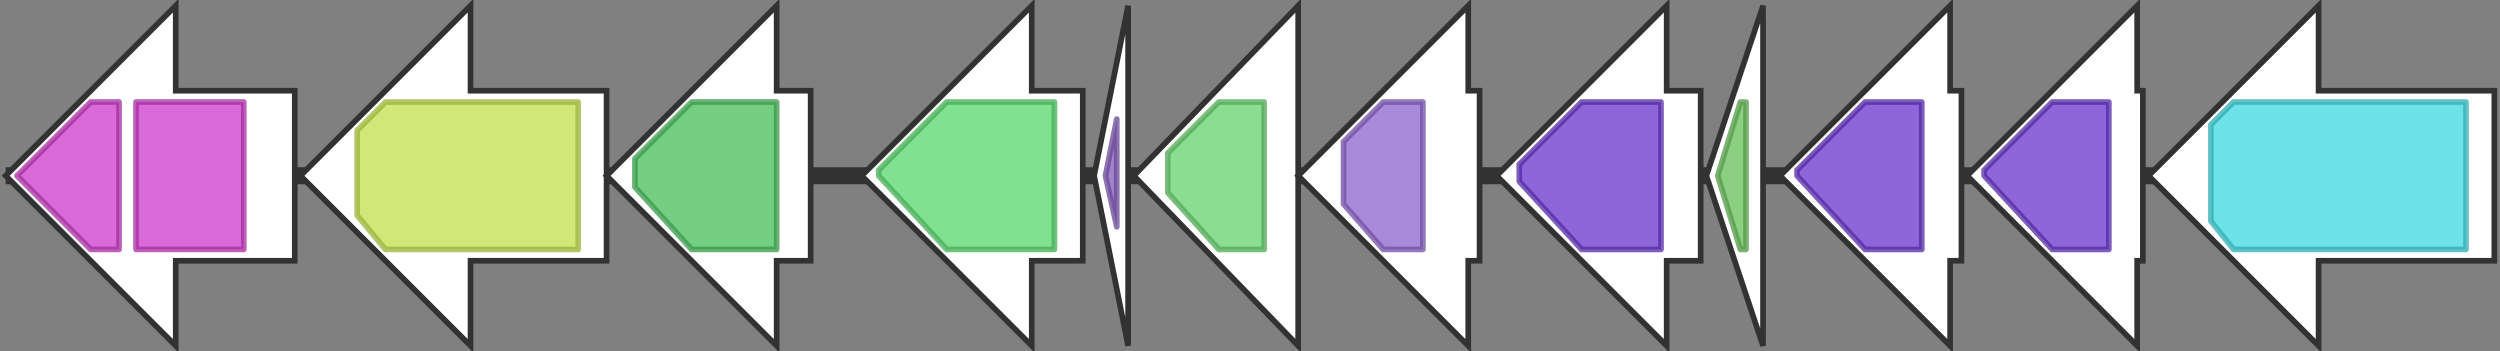<svg version="1.1" baseProfile="full" xmlns="http://www.w3.org/2000/svg" width="441" height="62">
	<rect width="100%" height="100%" fill="#808080" stroke="none"/>
	<line x1="1" y1="31" x2="440" y2="31" style="stroke:rgb(50,50,50); stroke-width:3 "/>
	<g>
		<polygon class="NoName" points="346,16 344,16 344,1 314,31 344,61 344,46 346,46" fill="rgb(255,255,255)" fill-opacity="1.0" stroke="rgb(50,50,50)" stroke-width="1" />
		<g>
			<title>PF00487</title>
			<polygon class="PF00487" points="317,30 329,18 339,18 339,44 329,44 317,31" stroke-linejoin="round" width="22" height="26" fill="rgb(104,51,205)" stroke="rgb(83,40,164)" stroke-width="1" opacity="0.75" />
		</g>
	</g>
	<g>
		<polygon class="NoName" points="378,16 377,16 377,1 347,31 377,61 377,46 378,46" fill="rgb(255,255,255)" fill-opacity="1.0" stroke="rgb(50,50,50)" stroke-width="1" />
		<g>
			<title>PF00487</title>
			<polygon class="PF00487" points="350,30 362,18 372,18 372,44 362,44 350,31" stroke-linejoin="round" width="22" height="26" fill="rgb(104,51,205)" stroke="rgb(83,40,164)" stroke-width="1" opacity="0.75" />
		</g>
	</g>
	<g>
		<polygon class="NoName" points="440,16 409,16 409,1 379,31 409,61 409,46 440,46" fill="rgb(255,255,255)" fill-opacity="1.0" stroke="rgb(50,50,50)" stroke-width="1" />
		<g>
			<title>PF00501</title>
			<polygon class="PF00501" points="390,22 394,18 435,18 435,44 394,44 390,39" stroke-linejoin="round" width="45" height="26" fill="rgb(60,217,223)" stroke="rgb(48,173,178)" stroke-width="1" opacity="0.75" />
		</g>
	</g>
	<g>
		<polygon class="NoName" points="52,16 31,16 31,1 1,31 31,61 31,46 52,46" fill="rgb(255,255,255)" fill-opacity="1.0" stroke="rgb(50,50,50)" stroke-width="1" />
		<g>
			<title>PF02321</title>
			<polygon class="PF02321" points="3,31 16,18 21,18 21,44 16,44" stroke-linejoin="round" width="18" height="26" fill="rgb(205,57,201)" stroke="rgb(164,45,160)" stroke-width="1" opacity="0.75" />
		</g>
		<g>
			<title>PF02321</title>
			<rect class="PF02321" x="24" y="18" stroke-linejoin="round" width="19" height="26" fill="rgb(205,57,201)" stroke="rgb(164,45,160)" stroke-width="1" opacity="0.75" />
		</g>
	</g>
	<g>
		<polygon class="NoName" points="107,16 83,16 83,1 53,31 83,61 83,46 107,46" fill="rgb(255,255,255)" fill-opacity="1.0" stroke="rgb(50,50,50)" stroke-width="1" />
		<g>
			<title>PF07690</title>
			<polygon class="PF07690" points="63,23 68,18 102,18 102,44 68,44 63,38" stroke-linejoin="round" width="39" height="26" fill="rgb(193,224,74)" stroke="rgb(154,179,59)" stroke-width="1" opacity="0.75" />
		</g>
	</g>
	<g>
		<polygon class="NoName" points="143,16 137,16 137,1 107,31 137,61 137,46 143,46" fill="rgb(255,255,255)" fill-opacity="1.0" stroke="rgb(50,50,50)" stroke-width="1" />
		<g>
			<title>PF16576</title>
			<polygon class="PF16576" points="112,28 122,18 137,18 137,44 122,44 112,33" stroke-linejoin="round" width="25" height="26" fill="rgb(70,190,92)" stroke="rgb(56,152,73)" stroke-width="1" opacity="0.75" />
		</g>
	</g>
	<g>
		<polygon class="NoName" points="191,16 182,16 182,1 152,31 182,61 182,46 191,46" fill="rgb(255,255,255)" fill-opacity="1.0" stroke="rgb(50,50,50)" stroke-width="1" />
		<g>
			<title>PF00067</title>
			<polygon class="PF00067" points="155,30 167,18 186,18 186,44 167,44 155,31" stroke-linejoin="round" width="31" height="26" fill="rgb(85,216,107)" stroke="rgb(68,172,85)" stroke-width="1" opacity="0.75" />
		</g>
	</g>
	<g>
		<polygon class="NoName" points="199,16 199,16 199,1 193,31 199,61 199,46 199,46" fill="rgb(255,255,255)" fill-opacity="1.0" stroke="rgb(50,50,50)" stroke-width="1" />
		<g>
			<title>PF00301</title>
			<polygon class="PF00301" points="195,31 197,21 197,40" stroke-linejoin="round" width="4" height="26" fill="rgb(130,88,185)" stroke="rgb(104,70,148)" stroke-width="1" opacity="0.75" />
		</g>
	</g>
	<g>
		<polygon class="NoName" points="229,16 229,16 229,1 200,31 229,61 229,46 229,46" fill="rgb(255,255,255)" fill-opacity="1.0" stroke="rgb(50,50,50)" stroke-width="1" />
		<g>
			<title>PF11583</title>
			<polygon class="PF11583" points="206,27 215,18 223,18 223,44 215,44 206,34" stroke-linejoin="round" width="17" height="26" fill="rgb(100,210,108)" stroke="rgb(80,168,86)" stroke-width="1" opacity="0.75" />
		</g>
	</g>
	<g>
		<polygon class="NoName" points="261,16 259,16 259,1 229,31 259,61 259,46 261,46" fill="rgb(255,255,255)" fill-opacity="1.0" stroke="rgb(50,50,50)" stroke-width="1" />
		<g>
			<title>PF12146</title>
			<polygon class="PF12146" points="237,25 244,18 251,18 251,44 244,44 237,36" stroke-linejoin="round" width="14" height="26" fill="rgb(140,98,205)" stroke="rgb(112,78,164)" stroke-width="1" opacity="0.75" />
		</g>
	</g>
	<g>
		<polygon class="NoName" points="300,16 294,16 294,1 264,31 294,61 294,46 300,46" fill="rgb(255,255,255)" fill-opacity="1.0" stroke="rgb(50,50,50)" stroke-width="1" />
		<g>
			<title>PF00487</title>
			<polygon class="PF00487" points="268,29 279,18 293,18 293,44 279,44 268,32" stroke-linejoin="round" width="25" height="26" fill="rgb(104,51,205)" stroke="rgb(83,40,164)" stroke-width="1" opacity="0.75" />
		</g>
	</g>
	<g>
		<polygon class="NoName" points="311,16 311,16 311,1 301,31 311,61 311,46 311,46" fill="rgb(255,255,255)" fill-opacity="1.0" stroke="rgb(50,50,50)" stroke-width="1" />
		<g>
			<title>PF00550</title>
			<polygon class="PF00550" points="303,31 307,18 308,18 308,44 307,44" stroke-linejoin="round" width="6" height="26" fill="rgb(103,191,88)" stroke="rgb(82,152,70)" stroke-width="1" opacity="0.75" />
		</g>
	</g>
</svg>
